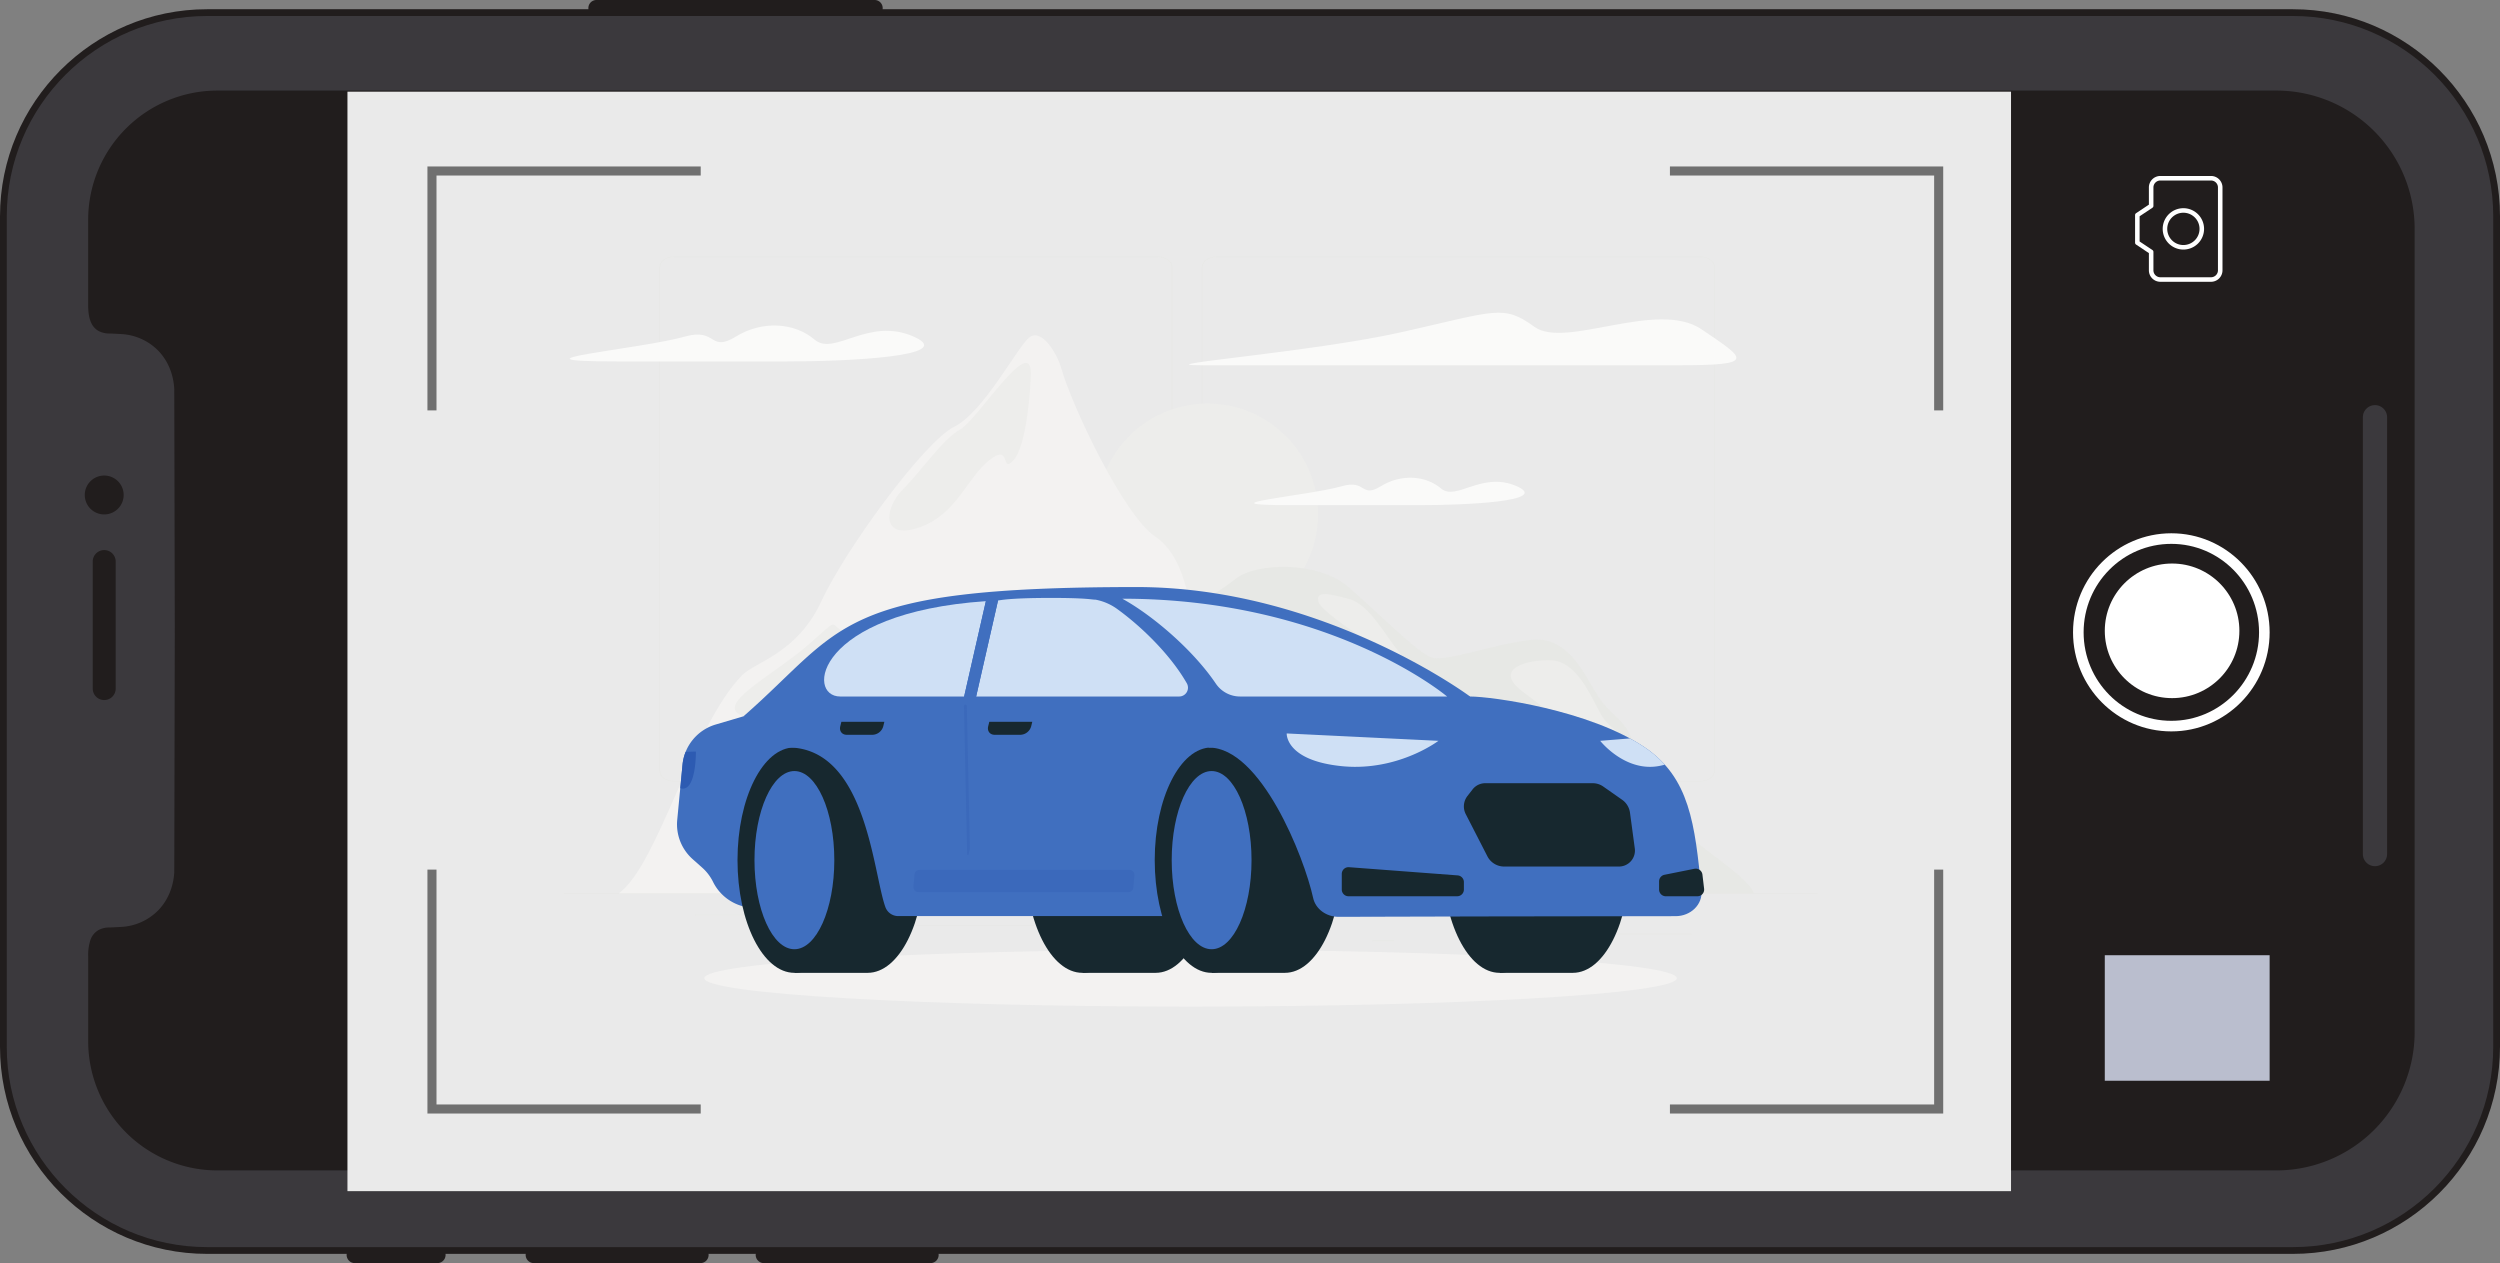 <svg xmlns="http://www.w3.org/2000/svg" width="1653.077" height="835.204" viewBox="0 0 1653.077 835.204">
  <rect x="0" y="0" width="1653.077" height="835.204" fill="#808080" stroke="none"/>
  <g id="g10" transform="translate(1057.184 926.621) rotate(-90)">
    <g id="g12" transform="translate(91.417 -1057.184)">
      <path id="path14" d="M96.823-855.136h0a5.406,5.406,0,0,1-5.406-5.406v-54.617a5.406,5.406,0,0,1,5.406-5.407,5.406,5.406,0,0,1,5.407,5.407v54.617a5.407,5.407,0,0,1-5.407,5.406" transform="translate(-91.417 1149.769)" fill="#211d1d"/>
      <path id="path16" d="M96.823-729.031h0a5.406,5.406,0,0,1-5.406-5.407V-844.605a5.406,5.406,0,0,1,5.406-5.4,5.406,5.406,0,0,1,5.407,5.4v110.168a5.407,5.407,0,0,1-5.407,5.407" transform="translate(-91.417 1197.583)" fill="#211d1d"/>
      <path id="path18" d="M96.823-638.365h0a5.406,5.406,0,0,1-5.406-5.407V-753.939a5.406,5.406,0,0,1,5.406-5.4,5.406,5.406,0,0,1,5.407,5.4v110.168a5.407,5.407,0,0,1-5.407,5.407" transform="translate(-91.417 1259.027)" fill="#211d1d"/>
      <path id="path20" d="M588.269-630.677h-.121a5.342,5.342,0,0,1-5.344-5.344V-819.943a5.344,5.344,0,0,1,5.344-5.346h.121a5.346,5.346,0,0,1,5.346,5.346v183.921a5.344,5.344,0,0,1-5.346,5.344" transform="translate(241.59 1214.337)" fill="#211d1d"/>
      <path id="path22" d="M780.212,592.752H231.091a134.7,134.7,0,0,1-134.7-134.7V-921.146a134.7,134.7,0,0,1,134.7-134.7H780.212a134.7,134.7,0,0,1,134.7,134.7V458.048a134.7,134.7,0,0,1-134.7,134.7" transform="translate(-88.049 1058.088)" fill="#3b393d"/>
      <path id="path24" d="M231.994-1052.71c-73.042,0-132.467,59.424-132.467,132.468V458.952c0,73.044,59.425,132.467,132.467,132.467H781.113c73.044,0,132.468-59.423,132.468-132.467V-920.243c0-73.044-59.423-132.468-132.468-132.468Zm549.119,1648.6H231.994c-75.509,0-136.941-61.432-136.941-136.941V-920.243c0-75.511,61.432-136.941,136.941-136.941H781.113c75.509,0,136.941,61.43,136.941,136.941V458.952c0,75.509-61.432,136.941-136.941,136.941" transform="translate(-88.953 1057.184)" fill="#211d1d"/>
      <path id="path26" d="M412.21-1010.916a12.86,12.86,0,0,1-12.86,12.86,12.86,12.86,0,0,1-12.858-12.86,12.86,12.86,0,0,1,12.858-12.86,12.86,12.86,0,0,1,12.86,12.86" transform="translate(108.552 1079.824)" fill="#211d1d"/>
      <path id="path28" d="M404.912-1005.452H320.925a7.593,7.593,0,0,1-7.592-7.592,7.593,7.593,0,0,1,7.592-7.592h83.987a7.592,7.592,0,0,1,7.59,7.592,7.591,7.591,0,0,1-7.59,7.592" transform="translate(58.972 1081.952)" fill="#211d1d"/>
      <path id="path30" d="M756.036-1021.767H699.814c-9.827,0-17.855,2.355-17.8,13.278,0,.642-.387,7.708-.387,7.708-1.4,19.971-16.231,34.656-37.189,35.934-.407.025-80.289.188-159.921.347-79.634-.159-159.516-.322-159.919-.347-20.962-1.277-35.786-15.963-37.193-35.934,0,0-.387-7.066-.385-7.708.049-10.923-7.979-13.278-17.8-13.278H212.99a84.376,84.376,0,0,0-84.376,84.376V423.989a90.342,90.342,0,0,0,90.346,90.344H750.066a90.342,90.342,0,0,0,90.344-90.344V-937.39a84.375,84.375,0,0,0-84.374-84.376" transform="translate(-66.209 1081.186)" fill="#211d1d"/>
      <path id="path32" d="M756.488-1021.315v-1.119H700.266c-4.984.009-9.61.568-13.153,2.684a11.14,11.14,0,0,0-4.241,4.465,15.361,15.361,0,0,0-1.53,7.147l0,.157,1.118-.056h-1.118v.007c0,.1-.025.693-.06,1.436-.107,2.253-.324,6.2-.324,6.205l1.116.06-1.116-.078a36.965,36.965,0,0,1-10.925,24.253c-6.3,6.134-14.981,10.017-25.217,10.643l.054.864-.02-.866-.031,0,.052.863-.02-.866c-.459.011-20.647.06-50.57.123s-69.657.143-109.318.224c-39.813-.081-79.692-.161-109.667-.224l-36.289-.08L328.77-965.5l-2.733-.009c-.313,0-.553,0-.718,0l-.186,0h-.054l-.02.881.051-.879-.031,0-.02.881.051-.879c-10.236-.626-18.913-4.51-25.214-10.643a36.966,36.966,0,0,1-10.927-24.252l-1.114.078,1.116-.06s-.1-1.756-.195-3.595c-.047-.919-.1-1.861-.132-2.61s-.06-1.336-.06-1.436v0H287.47l.939.6a1.114,1.114,0,0,0,.174-.6H287.47l.939.6.174-.275v-.43a15.3,15.3,0,0,0-1.53-7.147,11.991,11.991,0,0,0-7.089-5.776,32.124,32.124,0,0,0-10.3-1.373H213.442a85.494,85.494,0,0,0-85.494,85.495V424.441A91.461,91.461,0,0,0,219.412,515.9H750.518a91.461,91.461,0,0,0,91.463-91.463V-936.939a85.492,85.492,0,0,0-85.492-85.495v2.237a82.991,82.991,0,0,1,58.871,24.385,82.993,82.993,0,0,1,24.385,58.873V424.441a89.227,89.227,0,0,1-89.226,89.228H219.412a89.228,89.228,0,0,1-89.228-89.228V-936.939a82.989,82.989,0,0,1,24.387-58.873,82.987,82.987,0,0,1,58.871-24.385h56.223c4.812-.009,9.086.6,12,2.365a8.892,8.892,0,0,1,3.409,3.579,13.134,13.134,0,0,1,1.277,6.116l0,.1h1.118l-.942-.6a1.144,1.144,0,0,0-.179.606v0c0,.237.027.776.063,1.543.11,2.268.327,6.219.327,6.221l0,.034v-.018a39.218,39.218,0,0,0,11.6,25.7c6.7,6.525,15.918,10.621,26.642,11.272l.134,0c2.841.029,81.457.19,159.852.347,39.822-.081,79.7-.161,109.676-.224l36.289-.08,10.238-.027,2.736-.009c.313,0,.555,0,.723,0l.195,0,.132,0c10.726-.651,19.942-4.747,26.642-11.272a39.208,39.208,0,0,0,11.6-25.7l0-.038v.022s.1-1.758.193-3.6c.049-.922.1-1.863.134-2.619s.06-1.306.06-1.543l0-.007v-.022l0-.029v-.049a13.131,13.131,0,0,1,1.28-6.116,9.745,9.745,0,0,1,5.834-4.693,30.022,30.022,0,0,1,9.574-1.25h56.223v-1.119" transform="translate(-66.66 1080.734)" fill="#211d1d"/>
      <path id="path34" d="M544.709-109.878H255.872a8.012,8.012,0,0,1-8.013-8.011,8.011,8.011,0,0,1,8.013-8.013H544.709a8.012,8.012,0,0,1,8.01,8.013,8.013,8.013,0,0,1-8.01,8.011" transform="translate(14.602 1688.302)" fill="#3b393d"/>
      <rect id="Rectangle_2305" data-name="Rectangle 2305" width="727" height="1100" transform="translate(47.581 229.75)" fill="#eaeaea"/>
      <g id="g10-2" data-name="g10" transform="translate(665.541 372.693) rotate(90)">
        <g id="g12-2" data-name="g12">
          <path id="path14-2" data-name="path14" d="M0,.415H829.123V0H0Z" transform="translate(0 421.043)" fill="#e7e8e5"/>
          <path id="path16-2" data-name="path16" d="M0,0H54.925V.415H0V0" transform="translate(691.122 447.734)" fill="#e7e8e5"/>
          <path id="path18-2" data-name="path18" d="M0,0H14.415V.415H0V0" transform="translate(534.829 452.233)" fill="#e7e8e5"/>
          <path id="path20-2" data-name="path20" d="M0,0H31.825V.415H0V0" transform="translate(657.637 432.336)" fill="#e7e8e5"/>
          <path id="path22-2" data-name="path22" d="M0,0H71.625V.415H0V0" transform="translate(86.99 435.122)" fill="#e7e8e5"/>
          <path id="path24-2" data-name="path24" d="M0,0H10.5V.415H0V0" transform="translate(173.38 435.122)" fill="#e7e8e5"/>
          <path id="path26-2" data-name="path26" d="M0,.415H155.338V0H0Z" transform="translate(218.011 442.123)" fill="#e7e8e5"/>
          <path id="path28-2" data-name="path28" d="M9.466.307C4.474.307.415,3.311.415,7v333.08c0,3.693,4.06,6.7,9.051,6.7H329.671c4.99,0,9.049-3,9.049-6.7V7c0-3.693-4.059-6.7-9.049-6.7H9.466m320.205,346.78H9.466c-5.219,0-9.466-3.141-9.466-7V7c0-3.86,4.246-7,9.466-7H329.671c5.217,0,9.464,3.143,9.464,7v333.08c0,3.863-4.247,7-9.464,7" transform="translate(63.357)" fill="#e7e8e5"/>
          <path id="path30-2" data-name="path30" d="M9.464.307C4.474.307.415,3.311.415,7v333.08c0,3.693,4.059,6.7,9.049,6.7h320.2c4.991,0,9.052-3,9.052-6.7V7c0-3.693-4.061-6.7-9.052-6.7H9.464m320.2,346.78H9.464c-5.218,0-9.464-3.141-9.464-7V7c0-3.86,4.245-7,9.464-7h320.2c5.22,0,9.467,3.143,9.467,7v333.08c0,3.863-4.247,7-9.467,7" transform="translate(422.032)" fill="#e7e8e5"/>
          <path id="path32-2" data-name="path32" d="M0,73.077A73.078,73.078,0,1,0,73.077,0,73.076,73.076,0,0,0,0,73.077" transform="translate(352.687 97.166)" fill="#ededeb"/>
          <path id="path34-2" data-name="path34" d="M69.646,7.944c13.818-11.055,54.722-11.608,74.067,4.975S189.592,56.585,198.989,59.9s40.718-8.843,65.96-11.608,35.193,23.215,44.589,37.587,19.347,14.924,23.769,33.717,12.712,32.612,25.426,48.089,49.747,36.422,53.616,48.2H4.421L0,56.033C11.054,44.977,55.827,19,69.646,7.944" transform="translate(374.694 205.157)" fill="#e7e8e5"/>
          <path id="path36" d="M81.709,224.615c8.57-8.654,36.277-14.37,52.151-48.641S201.882,70.4,221.708,60.52,263.613,7.385,271.563,1.306s18.178,10.5,21,20.451c7.175,25.312,41.4,97.284,61.853,111.1s21.821,43.667,27.507,60.8,40.567,27.084,48.494,49.193,96.137,126.136,96.137,126.136H0c26.236-19.055,48.694-111.026,81.709-144.377" transform="translate(36.481 52.052)" fill="#f3f2f1"/>
          <path id="path38" d="M93.553,6.819c0,8.509-2.58,47.905-11.424,57.486s-1.055-11.792-16.005,0-21.582,36.113-46.64,44.589S-3.363,96,8.8,83.836,35.375,50.3,46.776,44.038,93.553-19.343,93.553,6.819" transform="translate(215.363 70.306)" fill="#ededeb"/>
          <path id="path40" d="M133.847,9.958c7.006-9.691-8.595-7.1-25.943-4.517-12.18,1.816-25.223,3.632-31.911,1.2-16.213-5.9-3.685-14-27.269,6.633S-15.763,53.808,6.347,60.809s105.391-20.267,127.5-50.852" transform="translate(113.16 243.311)" fill="#ededeb"/>
          <path id="path42" d="M53.559,38.313C44.4,27.379,33.936,6.806,20.394,3.213S-2.27-2.591.495,5.7,67.816,55.335,53.559,38.313" transform="translate(498.843 223.154)" fill="#ededeb"/>
          <path id="path44" d="M74.464,53.415c-2.346-7.673-9.58-7.462-15.937-19.622S42.773.9,27.3.074-12.778,5.326,7.95,20.8,82.664,80.224,74.464,53.415" transform="translate(626.258 266.92)" fill="#ededeb"/>
          <path id="path46" d="M323.441,34.738H8.374c-39.8,0,71.857-8.291,133.212-22.109s66.33-18.241,86.781-3.316,81.254-18.241,110.55,1.658,37.034,23.768-15.476,23.768" transform="translate(413.511 37.119)" fill="#fafaf9"/>
          <path id="path48" d="M143.093,23.768c39.3,0,114.3-3.208,84.224-16.443S174.978,20.56,161.843,9.33,127.451-3.5,109.806,7.325,97.4,1.3,76.115,7.325C46.328,15.754-49.3,23.768,32.049,23.768H143.093" transform="translate(4.081 45.567)" fill="#fafaf9"/>
          <path id="path50" d="M109.255,18.148c30.009,0,87.273-2.449,64.307-12.556S133.6,15.7,123.571,7.124s-26.258-9.8-39.732-1.532-9.475-4.6-25.723,0C35.372,12.027-37.641,18.148,24.471,18.148h84.784" transform="translate(456.591 146.219)" fill="#fafaf9"/>
          <path id="path52" d="M643.031,18.776c0,10.37-143.947,18.778-321.516,18.778S0,29.147,0,18.776,143.947,0,321.516,0,643.031,8.407,643.031,18.776" transform="translate(93.046 458.38)" fill="#f3f2f1"/>
          <path id="path54" d="M48.267,149.043c20.776,0,37.619-33.364,37.619-74.521S69.043,0,48.267,0H0V149.043H48.267" transform="translate(343.182 324.568)" fill="#17282f"/>
          <path id="path56" d="M0,74.522C0,33.364,16.843,0,37.619,0S75.238,33.364,75.238,74.522,58.4,149.043,37.619,149.043,0,115.679,0,74.522" transform="translate(305.384 324.568)" fill="#17282f"/>
          <path id="path58" d="M48.267,149.043c20.778,0,37.621-33.364,37.621-74.521S69.044,0,48.267,0H0V149.043H48.267" transform="translate(619.058 324.568)" fill="#17282f"/>
          <path id="path60" d="M0,74.522C0,33.364,16.843,0,37.619,0S75.24,33.364,75.24,74.522,58.4,149.043,37.619,149.043,0,115.679,0,74.522" transform="translate(581.26 324.568)" fill="#17282f"/>
          <path id="path62" d="M69.861,136.845l-25.767-6.34a30.818,30.818,0,0,1-20.264-16.27l-.017-.037a30.831,30.831,0,0,0-7.147-9.374l-6.331-5.63A30.815,30.815,0,0,1,.14,73.233L3.629,36.79A30.816,30.816,0,0,1,25.558,10.178L43.973,4.729,110.434,0,69.861,136.845" transform="translate(74.972 299.237)" fill="#406fbf"/>
          <path id="path64" d="M48.266,149.043c20.776,0,37.619-33.364,37.619-74.521S69.043,0,48.266,0H0V149.043H48.267" transform="translate(152.766 324.568)" fill="#17282f"/>
          <path id="path66" d="M0,74.522C0,33.364,16.843,0,37.619,0S75.239,33.364,75.239,74.522,58.4,149.043,37.619,149.043,0,115.679,0,74.522" transform="translate(114.967 324.568)" fill="#17282f"/>
          <path id="path68" d="M0,58.908C0,26.373,11.817,0,26.393,0S52.786,26.373,52.786,58.908,40.97,117.815,26.393,117.815,0,91.443,0,58.908" transform="translate(126.193 340.182)" fill="#406fbf"/>
          <path id="path70" d="M415.427,217.567,480.4,72.374S383.181,0,259.934,0C60.035,0,66.9,26.95,0,85.451l29.2,20.6c51.951,0,56.283,82.355,64.587,105.517a9.03,9.03,0,0,0,8.5,6H415.427" transform="translate(118.944 218.515)" fill="#406fbf"/>
          <path id="path72" d="M48.267,149.043c20.778,0,37.621-33.364,37.621-74.521S69.044,0,48.267,0H0V149.043H48.267" transform="translate(428.642 324.568)" fill="#17282f"/>
          <path id="path74" d="M0,74.522C0,33.364,16.843,0,37.619,0S75.24,33.364,75.24,74.522,58.4,149.043,37.619,149.043,0,115.679,0,74.522" transform="translate(390.844 324.568)" fill="#17282f"/>
          <path id="path76" d="M0,58.908C0,26.373,11.817,0,26.393,0S52.787,26.373,52.787,58.908,40.97,117.815,26.393,117.815,0,91.443,0,58.908" transform="translate(402.07 340.182)" fill="#406fbf"/>
          <path id="path78" d="M106.1,133.207c-5.988-27.2-34.609-99.442-68.928-99.442L0,0H209.834c14.534,0,79.045,8.915,115.6,33.679,29.536,20.007,33.127,50.356,37.42,94.717.877,9.057-7.049,16.841-17.057,16.845-84.081.037-185.836.326-222.878.439-8.175.025-15.221-5.192-16.825-12.473" transform="translate(389.505 290.889)" fill="#406fbf"/>
          <path id="path80" d="M214.774,64.668H77.98a19.348,19.348,0,0,1-16.067-8.434C46.688,33.679,19.741,10.825,0,0,138.3,0,214.774,64.668,214.774,64.668" transform="translate(369.398 226.221)" fill="#cfe0f5"/>
          <path id="path82" d="M136.794,0h0" transform="translate(447.378 290.889)" fill="#cfe0f5"/>
          <path id="path84" d="M134.24,65.184H64.988c7.122-16,13.512-52.7,13.934-64.041A35.669,35.669,0,0,1,93.241,7.311c16.6,12,35.455,30.615,46.041,49.107a5.839,5.839,0,0,1-5.043,8.765m-114.02,0H0L14.471,1.677C15.786,1.617,21.145.067,47.724,0s28.766,1.253,31.2,1.141c.163,5.973-8.693,64.041-8.693,64.041" transform="translate(272.772 225.705)" fill="#cfe0f5"/>
          <path id="path86" d="M17.506,0h0" transform="translate(389.505 290.889)" fill="#cfe0f5"/>
          <path id="path88" d="M92.587,63.046H10.664C-12.309,63.046-5.7,7.7,106.954,0L92.587,63.046" transform="translate(172.233 227.843)" fill="#cfe0f5"/>
          <path id="path90" d="M4.789.013,76.631,5.434a4.455,4.455,0,0,1,4.119,4.44v4.909A4.452,4.452,0,0,1,76.3,19.235H4.454A4.452,4.452,0,0,1,0,14.783V4.454A4.453,4.453,0,0,1,4.789.013" transform="translate(514.529 403.738)" fill="#17282f"/>
          <path id="path92" d="M23.366.088,3.577,4.058A4.453,4.453,0,0,0,0,8.424v5.389a4.454,4.454,0,0,0,4.454,4.455h20.9a4.454,4.454,0,0,0,4.423-4.983L28.664,3.927a4.455,4.455,0,0,0-5.3-3.839" transform="translate(724.339 404.709)" fill="#17282f"/>
          <path id="path94" d="M45.417,22.078a90.2,90.2,0,0,1-9.27-.476C-1.019,17.771,0,0,0,0L100.322,4.874s-22.6,17.2-54.9,17.2" transform="translate(478.118 315.32)" fill="#cfe0f5"/>
          <path id="path96" d="M0,3.9A30.8,30.8,0,0,1,1.266,0h0A30.7,30.7,0,0,0,0,3.9" transform="translate(79.407 327.483)" fill="#a7a9a8"/>
          <path id="path98" d="M1.686,24.514a5.3,5.3,0,0,1-.869-.072A5.679,5.679,0,0,1,0,24.247L1.483,8.726A30.476,30.476,0,0,1,3.552.192L10.34,0s.3,24.514-8.654,24.514" transform="translate(77.125 327.291)" fill="#2d5bb2"/>
          <path id="path100" d="M10.818,7.258q-2.159-1.7-4.532-3.306Q3.264,1.9,0,0C2.172,1.264,4.271,2.577,6.28,3.943q2.38,1.614,4.539,3.315" transform="translate(708.658 320.617)" fill="#fff"/>
          <path id="path102" d="M32.906,18.791C13.548,18.791,0,1.59,0,1.59L19.67,0q1.824.985,3.587,2.011,3.259,1.9,6.286,3.952Q31.919,7.57,34.075,9.27a68.268,68.268,0,0,1,8.64,8.079,36.52,36.52,0,0,1-4.257.967,32.669,32.669,0,0,1-5.552.476" transform="translate(685.401 318.605)" fill="#cfe0f5"/>
          <path id="path104" d="M14.239,0h71a12.152,12.152,0,0,1,6.947,2.232l12.409,8.7a12.465,12.465,0,0,1,5.219,8.471l3.162,23.5a10.576,10.576,0,0,1-10.59,12.206H26.457a12.46,12.46,0,0,1-10.934-6.8L1.335,20.66A11.223,11.223,0,0,1,2.234,8.6L5.779,4.05A10.634,10.634,0,0,1,14.239,0" transform="translate(595.279 348.213)" fill="#17282f"/>
          <path id="path106" d="M142.133,14.69H90.242C89.713,9.986,89.189,5.034,88.7,0h54.148a3.3,3.3,0,0,1,3.29,3.6l-.718,8.083a3.3,3.3,0,0,1-3.29,3.011m-111.255,0H3.3a3.3,3.3,0,0,1-3.29-3.6L.731,3.011A3.305,3.305,0,0,1,4.023,0H88.7l1.539,14.69" transform="translate(231.277 405.539)" fill="#3b69bb"/>
          <path id="path108" d="M16.64,1.615,24.96,0,7.951,74.631H0L16.64,1.615" transform="translate(262.917 224.606)" fill="#406fbf"/>
          <path id="path110" d="M29.328,0H.906L.169,2.985C-.6,6.086,1.3,8.6,4.4,8.6H21.6a7.639,7.639,0,0,0,7-5.613L29.328,0" transform="translate(280.557 307.603)" fill="#17282f"/>
          <path id="path112" d="M29.328,0H.9L.169,2.985C-.6,6.086,1.3,8.6,4.4,8.6H21.6a7.636,7.636,0,0,0,7-5.613L29.328,0" transform="translate(182.747 307.603)" fill="#17282f"/>
          <path id="path114" d="M2.89,96.647a.948.948,0,0,1-.844-.924L0,0H1.9L3.874,92.423q-.495,2.119-.983,4.225" transform="translate(264.754 299.237)" fill="#3b69bb"/>
          <path id="path116" d="M1.94,2.952H.042L0,.968A.949.949,0,0,1,.927,0H.949A.948.948,0,0,1,1.9.929L1.94,2.952" transform="translate(264.712 296.285)" fill="#3b69bb"/>
          <path id="path132" d="M0,3.076C1.486,2.1,2.965,1.068,4.4,0l0,.005C2.963,1.071,1.484,2.1,0,3.076" transform="translate(294.937 189.391)" fill="#babcba"/>
          <path id="path140" d="M.287,2.274h0L0,0H0L.287,2.274" transform="translate(322.375 453.84)" fill="#111d23"/>
          <path id="path144" d="M0,3.085l0-.005L.977,0l0,0L0,3.085" transform="translate(267.611 453.594)" fill="#c3c5c2"/>
          <path id="path152" d="M0,.594H0C.02.4.04.2.06,0,.04.2.02.4,0,.594" transform="translate(353.125 204.592)" fill="#babcba"/>
          <path id="path158" d="M.391,5.225c0-.1,0-.2,0-.3q0,.152.005.3l0,0M0,1.232H0L1.681,0,0,1.232" transform="translate(328.222 145.856)" fill="#babcba"/>
          <path id="path180" d="M2.239,9.78h0C1.468,6.545.716,3.273,0,0L0,0C.718,3.27,1.469,6.545,2.239,9.78" transform="translate(293.894 395.759)" fill="#3563b7"/>
          <path id="path182" d="M1.95,7.983C1.3,5.366.642,2.7,0,0H0c.642,2.695,1.3,5.364,1.95,7.978a.008.008,0,0,1,0,.005" transform="translate(296.131 405.539)" fill="#2e5db3"/>
          <path id="path184" d="M.01,1.457Q0,.734,0,0C0,.488.007.972.012,1.452c0,0,0,0,0,.005" transform="translate(317.678 342.298)" fill="#3563b7"/>
        </g>
      </g>
    </g>
    <path id="Path_4164" data-name="Path 4164" d="M177.708,0H0V158.278" transform="translate(813.535 -771.556) rotate(90)" fill="none" stroke="#707070" stroke-width="6"/>
    <path id="Path_4165" data-name="Path 4165" d="M177.708,158.273H0V0" transform="translate(351.596 -771.556) rotate(90)" fill="none" stroke="#707070" stroke-width="6"/>
    <path id="Path_4166" data-name="Path 4166" d="M0,158.273H177.7V0" transform="translate(351.596 47.028) rotate(90)" fill="none" stroke="#707070" stroke-width="6"/>
    <path id="Path_4167" data-name="Path 4167" d="M0,0H177.7V158.278" transform="translate(813.535 47.028) rotate(90)" fill="none" stroke="#707070" stroke-width="6"/>
    <g id="Icon_feather-camera" data-name="Icon feather-camera" transform="translate(741.791 356.094)">
      <path id="Path_4158" data-name="Path 4158" d="M68.473,53.208A6.088,6.088,0,0,1,62.385,59.3H7.588A6.088,6.088,0,0,1,1.5,53.208V19.721a6.088,6.088,0,0,1,6.088-6.088H19.765L25.854,4.5H44.119l6.088,9.133H62.385a6.088,6.088,0,0,1,6.088,6.088Z" transform="translate(-1.5 -4.5)" fill="none" stroke="#fff" stroke-linecap="round" stroke-linejoin="round" stroke-width="3"/>
      <path id="Path_4159" data-name="Path 4159" d="M36.354,25.677A12.177,12.177,0,1,1,24.177,13.5,12.177,12.177,0,0,1,36.354,25.677Z" transform="translate(9.31 4.765)" fill="none" stroke="#fff" stroke-linecap="round" stroke-linejoin="round" stroke-width="3"/>
    </g>
    <g id="Group_4391" data-name="Group 4391" transform="translate(573.888 313.069) rotate(90)">
      <g id="Ellipse_211" data-name="Ellipse 211" transform="translate(0.498 -0.11)" fill="none" stroke="#fff" stroke-width="7">
        <ellipse cx="65" cy="65.5" rx="65" ry="65.5" stroke="none"/>
        <ellipse cx="65" cy="65.5" rx="61.5" ry="62" fill="none"/>
      </g>
      <circle id="Ellipse_212" data-name="Ellipse 212" cx="44.5" cy="44.5" r="44.5" transform="translate(21.498 19.89)" fill="#fff"/>
    </g>
    <rect id="Rectangle_2306" data-name="Rectangle 2306" width="109" height="83" transform="translate(294.998 334.566) rotate(90)" fill="#babece"/>
  </g>
</svg>
